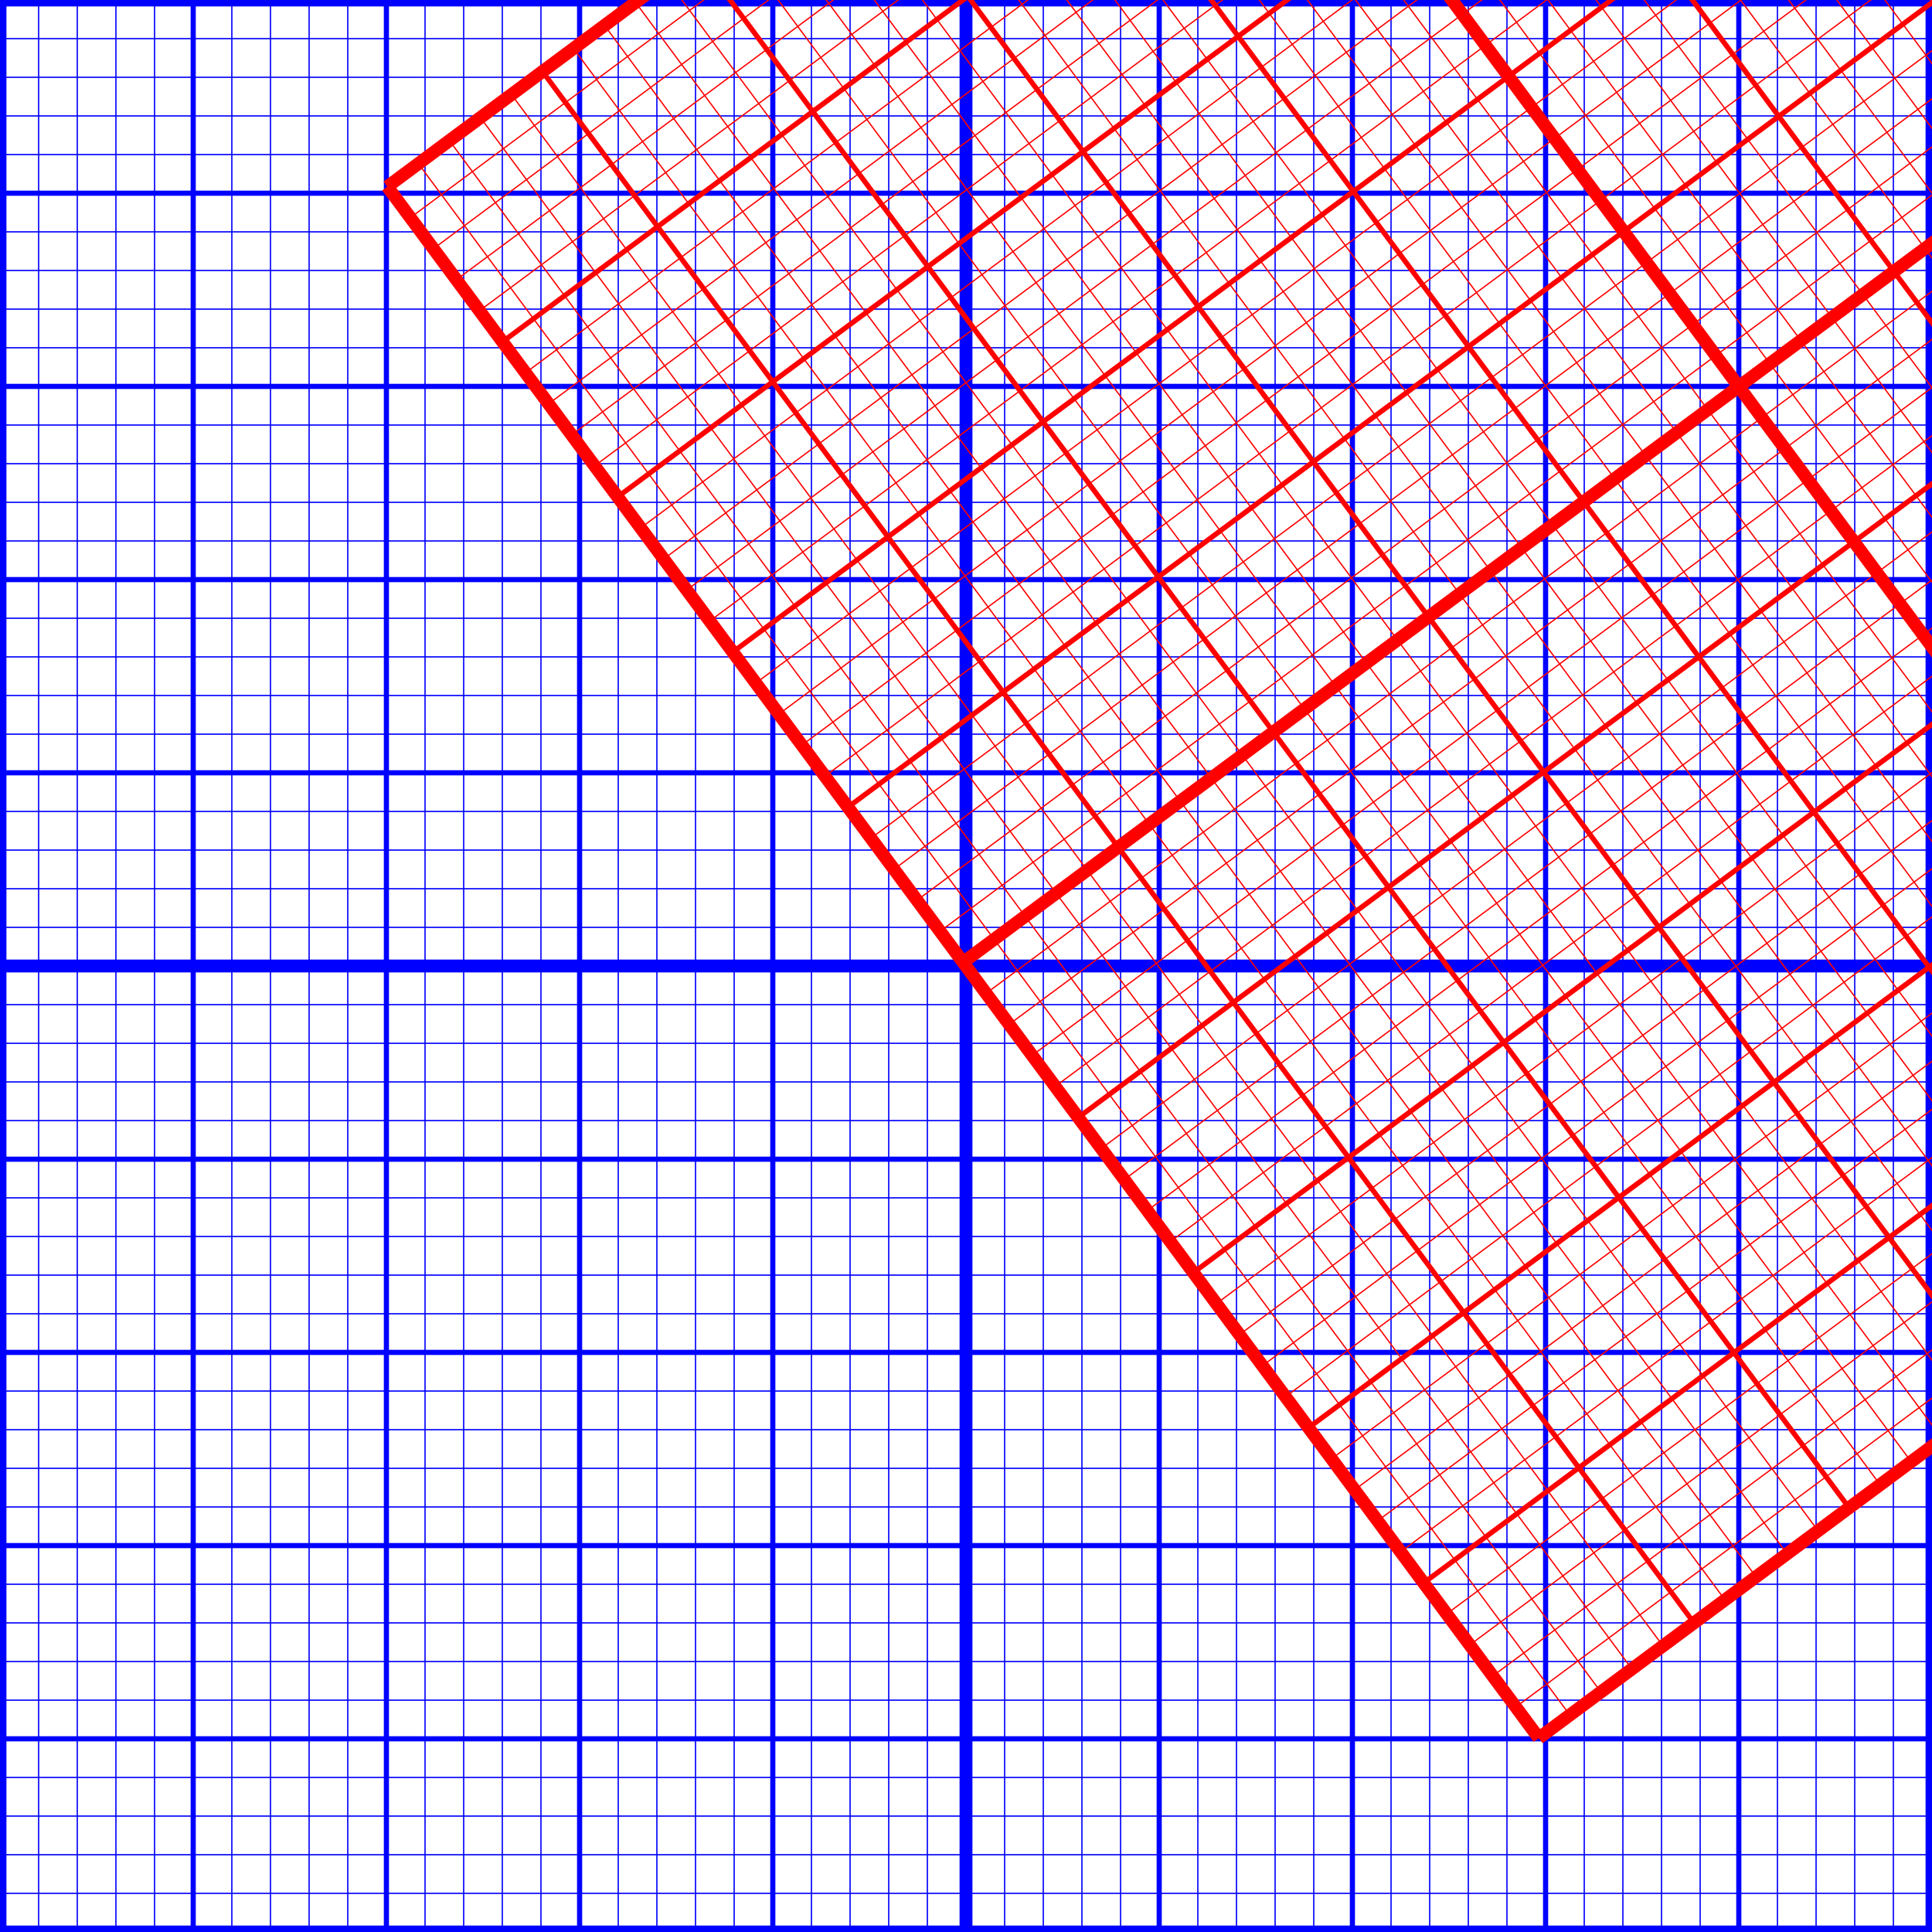 <?xml version="1.0" encoding="UTF-8" standalone="no"?>
<!-- Created with Inkscape (http://www.inkscape.org/) -->

<svg
   xmlns:dc="http://purl.org/dc/elements/1.1/"
   xmlns:cc="http://creativecommons.org/ns#"
   xmlns:rdf="http://www.w3.org/1999/02/22-rdf-syntax-ns#"
   xmlns:svg="http://www.w3.org/2000/svg"
   xmlns="http://www.w3.org/2000/svg"
   xmlns:sodipodi="http://sodipodi.sourceforge.net/DTD/sodipodi-0.dtd"
   xmlns:inkscape="http://www.inkscape.org/namespaces/inkscape"
   width="1000"
   height="1000"
   id="svg2"
   version="1.1"
   inkscape:version="0.48.4 r9939"
   sodipodi:docname="Reference Frame.svg"
   enable-background="new">
  <sodipodi:namedview
     id="base"
     pagecolor="#ffffff"
     bordercolor="#666666"
     borderopacity="1.0"
     inkscape:pageopacity="0.0"
     inkscape:pageshadow="2"
     inkscape:zoom="0.35"
     inkscape:cx="594.13543"
     inkscape:cy="678.64417"
     inkscape:document-units="px"
     inkscape:current-layer="g4111"
     showgrid="true"
     inkscape:window-width="1280"
     inkscape:window-height="753"
     inkscape:window-x="0"
     inkscape:window-y="25"
     inkscape:window-maximized="1">
    <inkscape:grid
       type="xygrid"
       id="grid2991"
       empspacing="5"
       visible="true"
       enabled="true"
       snapvisiblegridlinesonly="true" />
  </sodipodi:namedview>
  <defs
     id="defs4" />
  <g
     style="display:none"
     inkscape:label="Blue Originall"
     id="g3949"
     inkscape:groupmode="layer"
     sodipodi:insensitive="true">
    <g
       id="g4085">
      <path
         d="M 0,0 0,1000 M 20,0 20,1000 M 40,0 40,1000 M 60,0 60,1000 M 80,0 80,1000 M 100,0 100,1000 M 120,0 120,1000 M 140,0 140,1000 M 160,0 160,1000 M 180,0 180,1000 M 200,0 200,1000 M 220,0 220,1000 M 240,0 240,1000 M 260,0 260,1000 M 280,0 280,1000 M 300,0 300,1000 M 320,0 320,1000 M 340,0 340,1000 M 360,0 360,1000 M 380,0 380,1000 M 400,0 400,1000 M 420,0 420,1000 M 440,0 440,1000 M 460,0 460,1000 M 480,0 480,1000 M 500,0 500,1000 M 520,0 520,1000 M 540,0 540,1000 M 560,0 560,1000 M 580,0 580,1000 M 600,0 600,1000 M 620,0 620,1000 M 640,0 640,1000 M 660,0 660,1000 M 680,0 680,1000 M 700,0 700,1000 M 720,0 720,1000 M 740,0 740,1000 M 760,0 760,1000 M 780,0 780,1000 M 800,0 800,1000 M 820,0 820,1000 M 840,0 840,1000 M 860,0 860,1000 M 880,0 880,1000 M 900,0 900,1000 M 920,0 920,1000 M 940,0 940,1000 M 960,0 960,1000 M 980,0 l 0,1000 m 20,-1000 0,1000 M 0,0 1000,0 M 0,20 1000,20 M 0,40 1000,40 M 0,60 1000,60 M 0,80 1000,80 M 0,100 1000,100 M 0,120 1000,120 M 0,140 1000,140 M 0,160 1000,160 M 0,180 1000,180 M 0,200 1000,200 M 0,220 1000,220 M 0,240 1000,240 M 0,260 1000,260 M 0,280 1000,280 M 0,300 1000,300 M 0,320 1000,320 M 0,340 1000,340 M 0,360 1000,360 M 0,380 1000,380 M 0,400 1000,400 M 0,420 1000,420 M 0,440 1000,440 M 0,460 1000,460 M 0,480 1000,480 M 0,500 1000,500 M 0,520 1000,520 M 0,540 1000,540 M 0,560 1000,560 M 0,580 1000,580 M 0,600 1000,600 M 0,620 1000,620 M 0,640 1000,640 M 0,660 1000,660 M 0,680 1000,680 M 0,700 1000,700 M 0,720 1000,720 M 0,740 1000,740 M 0,760 1000,760 M 0,780 1000,780 M 0,800 1000,800 M 0,820 1000,820 M 0,840 1000,840 M 0,860 1000,860 M 0,880 1000,880 M 0,900 1000,900 M 0,920 1000,920 M 0,940 1000,940 M 0,960 1000,960 M 0,980 l 1000,0 m -1000,20 1000,0"
         style="fill:#0000ff;stroke:#0000ff;stroke-width:0.5pt;stroke-linecap:butt;stroke-linejoin:miter;stroke-opacity:1"
         id="path3951"
         inkscape:connector-curvature="0" />
      <path
         d="M 0,0 0,1000 M 100,0 100,1000 M 200,0 200,1000 M 300,0 300,1000 M 400,0 400,1000 M 500,0 500,1000 M 600,0 600,1000 M 700,0 700,1000 M 800,0 800,1000 M 900,0 900,1000 M 1000,0 l 0,1000 M 0,0 1000,0 M 0,100 1000,100 M 0,200 1000,200 M 0,300 1000,300 M 0,400 1000,400 M 0,500 1000,500 M 0,600 1000,600 M 0,700 1000,700 M 0,800 1000,800 M 0,900 1000,900 M 0,1000 l 1000,0"
         style="fill:#0000ff;stroke:#0000ff;stroke-width:2pt;stroke-linecap:butt;stroke-linejoin:miter;stroke-opacity:1"
         id="path3953"
         inkscape:connector-curvature="0" />
      <path
         d="M 0,0 0,1000 M 500,0 500,1000 M 1000,0 l 0,1000 M 0,0 1000,0 M 0,500 1000,500 M 0,1000 l 1000,0"
         style="fill:#0000ff;stroke:#0000ff;stroke-width:5pt;stroke-linecap:butt;stroke-linejoin:miter;stroke-opacity:1"
         id="path3955"
         inkscape:connector-curvature="0" />
      <g
         style="fill:#0000ff;stroke:#0000ff"
         transform="matrix(2,0,0,2,-370.929,-374.143)"
         id="g3994">
        <g
           style="font-style:normal;font-variant:normal;font-weight:normal;font-stretch:normal;letter-spacing:normal;word-spacing:normal;text-anchor:start;fill:#0000ff;stroke:#0000ff;stroke-linecap:butt;stroke-linejoin:miter;stroke-miterlimit:10.433;stroke-opacity:1;stroke-dasharray:none;stroke-dashoffset:0"
           word-spacing="normal"
           letter-spacing="normal"
           font-size-adjust="none"
           font-stretch="normal"
           font-weight="normal"
           font-variant="normal"
           font-style="normal"
           stroke-miterlimit="10.433"
           xml:space="preserve"
           transform="matrix(1.429,0,0,-1.429,-250,750)"
           id="g3996"><path
             style="fill:#0000ff;stroke:#0000ff;stroke-width:0"
             inkscape:connector-curvature="0"
             id="path3998"
             d="m 469.88,445.14 0.03,0.11 0.03,0.11 0.02,0.11 0.03,0.1 0.03,0.09 0.03,0.1 0.04,0.08 0.04,0.08 0.04,0.08 0.04,0.07 0.05,0.07 0.06,0.06 0.06,0.06 0.07,0.06 0.07,0.05 0.09,0.05 0.09,0.04 0.1,0.04 0.11,0.04 0.12,0.03 0.07,0.02 0.06,0.01 0.07,0.01 0.08,0.02 0.07,0.01 0.08,0.01 0.08,0.01 0.09,0.01 0.09,0.01 0.09,0.01 0.1,0.01 0.1,0.01 0.1,0 0.11,0.01 0.11,0 0.11,0.01 0.12,0 0.12,0.01 0.13,0 0.13,0 0.13,0 0.14,0 0.15,0.01 0.14,0 c 1.08,0 1.43,0 1.43,0.76 0,0.03 -0.04,0.49 -0.6,0.49 -0.79,0 -1.73,-0.07 -2.58,-0.11 -0.87,-0.03 -1.9,-0.03 -2.78,-0.03 -0.73,0 -1.67,0.03 -2.4,0.03 -0.74,0 -1.57,0.11 -2.27,0.11 -0.2,0 -0.73,0 -0.73,-0.77 0,-0.48 0.42,-0.48 1.12,-0.48 0.03,0 0.69,0 1.31,-0.08 0.74,-0.06 0.82,-0.14 0.82,-0.49 0,-0.06 0,-0.23 -0.14,-0.76 l -4.64,-18.5 c -0.32,-1.19 -0.4,-1.47 -3.07,-1.47 -0.59,0 -1.04,0 -1.04,-0.74 0,-0.51 0.42,-0.51 1.04,-0.51 h 17.52 c 0.87,0 0.9,0.03 1.19,0.7 0.36,0.94 2.96,7.69 2.96,7.97 0,0.11 -0.07,0.5 -0.59,0.5 -0.42,0 -0.48,-0.19 -0.7,-0.73 -1.31,-3.32 -2.86,-7.19 -9.24,-7.19 h -3.93 c -1.08,0 -1.11,0.05 -1.11,0.36 0,0.03 0,0.2 0.14,0.72 z" /><path
             style="fill:#0000ff;stroke:#0000ff;stroke-width:0"
             inkscape:connector-curvature="0"
             id="path4000"
             d="m 515.15,434.54 0.69,0.71 c 1.5,1.5 3.14,3.18 6.53,3.43 0.54,0.05 1,0.05 1,0.96 0,0.39 -0.25,0.59 -0.66,0.59 -1.3,0 -2.73,-0.16 -4.08,-0.16 -1.64,0 -3.39,0.16 -4.98,0.16 -0.3,0 -0.95,0 -0.95,-0.95 0,-0.55 0.5,-0.6 0.75,-0.6 0.34,0 1.79,-0.09 1.79,-1.14 0,-0.86 -1.14,-2.14 -1.34,-2.39 l -11.56,-13.31 -5.49,14.8 c -0.3,0.7 -0.3,0.79 -0.3,0.84 0,1.2 2.44,1.2 2.94,1.2 0.71,0 1.21,0 1.21,1 0,0.55 -0.6,0.55 -0.75,0.55 -1.4,0 -4.88,-0.16 -6.29,-0.16 -1.23,0 -4.32,0.16 -5.57,0.16 -0.3,0 -0.94,0 -0.94,-1 0,-0.55 0.48,-0.55 1.14,-0.55 2.98,0 3.19,-0.45 3.64,-1.68 l 6.12,-16.41 c 0.05,-0.14 0.21,-0.69 0.21,-0.84 0,-0.14 -2,-8.18 -2.25,-9.07 -0.64,-2.73 -0.69,-2.89 -4.69,-2.93 -0.94,0 -1.34,0 -1.34,-1 0,-0.55 0.61,-0.55 0.7,-0.55 1.39,0 4.87,0.16 6.28,0.16 1.39,0 4.99,-0.16 6.38,-0.16 0.34,0 0.93,0 0.93,1 0,0.55 -0.43,0.55 -1.39,0.55 -0.09,0 -1.04,0 -1.89,0.09 -1.04,0.11 -1.34,0.2 -1.34,0.8 0,0.36 0.45,2.09 0.7,3.14 l 1.74,7.03 c 0.25,0.94 0.29,1.09 0.7,1.55 z" /></g>      </g>
      <g
         style="fill:#0000ff;stroke:#0000ff"
         transform="matrix(2,0,0,2,238.15,237.469)"
         id="g4050">
        <g
           style="font-style:normal;font-variant:normal;font-weight:normal;font-stretch:normal;letter-spacing:normal;word-spacing:normal;text-anchor:start;fill:#0000ff;stroke:#0000ff;stroke-linecap:butt;stroke-linejoin:miter;stroke-miterlimit:10.433;stroke-opacity:1;stroke-dasharray:none;stroke-dashoffset:0"
           id="g4052"
           transform="matrix(1.429,0,0,-1.429,-250,750)"
           xml:space="preserve"
           stroke-miterlimit="10.433"
           font-style="normal"
           font-variant="normal"
           font-weight="normal"
           font-stretch="normal"
           font-size-adjust="none"
           letter-spacing="normal"
           word-spacing="normal"><path
             style="fill:#0000ff;stroke:#0000ff;stroke-width:0"
             inkscape:connector-curvature="0"
             d="m 469.88,445.14 0.03,0.11 0.03,0.11 0.02,0.11 0.03,0.1 0.03,0.09 0.03,0.1 0.04,0.08 0.04,0.08 0.04,0.08 0.04,0.07 0.05,0.07 0.06,0.06 0.06,0.06 0.07,0.06 0.07,0.05 0.09,0.05 0.09,0.04 0.1,0.04 0.11,0.04 0.12,0.03 0.07,0.02 0.06,0.01 0.07,0.01 0.08,0.02 0.07,0.01 0.08,0.01 0.08,0.01 0.09,0.01 0.09,0.01 0.09,0.01 0.1,0.01 0.1,0.01 0.1,0 0.11,0.01 0.11,0 0.11,0.01 0.12,0 0.12,0.01 0.13,0 0.13,0 0.13,0 0.14,0 0.15,0.01 0.14,0 c 1.08,0 1.43,0 1.43,0.76 0,0.03 -0.04,0.49 -0.6,0.49 -0.79,0 -1.73,-0.07 -2.58,-0.11 -0.87,-0.03 -1.9,-0.03 -2.78,-0.03 -0.73,0 -1.67,0.03 -2.4,0.03 -0.74,0 -1.57,0.11 -2.27,0.11 -0.2,0 -0.73,0 -0.73,-0.77 0,-0.48 0.42,-0.48 1.12,-0.48 0.03,0 0.69,0 1.31,-0.08 0.74,-0.06 0.82,-0.14 0.82,-0.49 0,-0.06 0,-0.23 -0.14,-0.76 l -4.64,-18.5 c -0.32,-1.19 -0.4,-1.47 -3.07,-1.47 -0.59,0 -1.04,0 -1.04,-0.74 0,-0.51 0.42,-0.51 1.04,-0.51 h 17.52 c 0.87,0 0.9,0.03 1.19,0.7 0.36,0.94 2.96,7.69 2.96,7.97 0,0.11 -0.07,0.5 -0.59,0.5 -0.42,0 -0.48,-0.19 -0.7,-0.73 -1.31,-3.32 -2.86,-7.19 -9.24,-7.19 h -3.93 c -1.08,0 -1.11,0.05 -1.11,0.36 0,0.03 0,0.2 0.14,0.72 z"
             id="path4054" /><path
             style="fill:#0000ff;stroke:#0000ff;stroke-width:0"
             inkscape:connector-curvature="0"
             d="m 509.55,426.68 -4.17,9.91 c -0.15,0.41 -0.25,0.59 -0.25,0.64 0,0.31 0.85,1.25 2.94,1.45 0.5,0.05 1,0.1 1,0.96 0,0.59 -0.61,0.59 -0.75,0.59 -2.05,0 -4.19,-0.16 -6.28,-0.16 -1.25,0 -4.33,0.16 -5.58,0.16 -0.3,0 -0.91,0 -0.91,-1 0,-0.55 0.5,-0.55 1.16,-0.55 2.99,0 3.28,-0.5 3.74,-1.59 l 5.87,-13.91 -10.52,-11.31 -0.64,-0.55 c -2.43,-2.64 -4.78,-3.43 -7.32,-3.57 -0.64,-0.05 -1.1,-0.05 -1.1,-1 0,-0.05 0,-0.55 0.66,-0.55 1.48,0 3.12,0.16 4.67,0.16 1.84,0 3.8,-0.16 5.58,-0.16 0.31,0 0.9,0 0.9,1 0,0.5 -0.5,0.55 -0.59,0.55 -0.45,0.04 -2,0.14 -2,1.54 0,0.8 0.75,1.6 1.34,2.24 l 5.08,5.39 4.49,4.87 5.03,-11.9 c 0.2,-0.55 0.25,-0.6 0.25,-0.71 0,-0.39 -0.94,-1.23 -2.89,-1.43 -0.55,-0.05 -0.99,-0.11 -0.99,-0.96 0,-0.59 0.55,-0.59 0.74,-0.59 1.4,0 4.89,0.16 6.28,0.16 1.25,0 4.28,-0.16 5.53,-0.16 0.34,0 0.95,0 0.95,0.95 0,0.6 -0.5,0.6 -0.9,0.6 -3.33,0.04 -3.44,0.2 -4.28,2.18 -1.94,4.64 -5.29,12.41 -6.43,15.39 3.39,3.5 8.61,9.43 10.21,10.82 1.45,1.2 3.34,2.39 6.33,2.54 0.65,0.05 1.09,0.05 1.09,1 0,0.05 0,0.55 -0.64,0.55 -1.5,0 -3.14,-0.16 -4.69,-0.16 -1.84,0 -3.73,0.16 -5.53,0.16 -0.3,0 -0.94,0 -0.94,-1 0,-0.34 0.25,-0.5 0.6,-0.55 0.45,-0.04 2,-0.15 2,-1.54 0,-0.71 -0.55,-1.35 -0.96,-1.8 z"
             id="path4056" /></g>      </g>
    </g>
  </g>
  <g
     inkscape:groupmode="layer"
     id="g4111"
     inkscape:label="Blue"
     style="display:inline">
    <g
       id="g4148">
      <path
         inkscape:connector-curvature="0"
         id="path4115"
         style="fill:#0000ff;stroke:#0000ff;stroke-width:0.5pt;stroke-linecap:butt;stroke-linejoin:miter;stroke-opacity:1"
         d="M 0,0 0,1000 M 20,0 20,1000 M 40,0 40,1000 M 60,0 60,1000 M 80,0 80,1000 M 100,0 100,1000 M 120,0 120,1000 M 140,0 140,1000 M 160,0 160,1000 M 180,0 180,1000 M 200,0 200,1000 M 220,0 220,1000 M 240,0 240,1000 M 260,0 260,1000 M 280,0 280,1000 M 300,0 300,1000 M 320,0 320,1000 M 340,0 340,1000 M 360,0 360,1000 M 380,0 380,1000 M 400,0 400,1000 M 420,0 420,1000 M 440,0 440,1000 M 460,0 460,1000 M 480,0 480,1000 M 500,0 500,1000 M 520,0 520,1000 M 540,0 540,1000 M 560,0 560,1000 M 580,0 580,1000 M 600,0 600,1000 M 620,0 620,1000 M 640,0 640,1000 M 660,0 660,1000 M 680,0 680,1000 M 700,0 700,1000 M 720,0 720,1000 M 740,0 740,1000 M 760,0 760,1000 M 780,0 780,1000 M 800,0 800,1000 M 820,0 820,1000 M 840,0 840,1000 M 860,0 860,1000 M 880,0 880,1000 M 900,0 900,1000 M 920,0 920,1000 M 940,0 940,1000 M 960,0 960,1000 M 980,0 l 0,1000 m 20,-1000 0,1000 M 0,0 1000,0 M 0,20 1000,20 M 0,40 1000,40 M 0,60 1000,60 M 0,80 1000,80 M 0,100 1000,100 M 0,120 1000,120 M 0,140 1000,140 M 0,160 1000,160 M 0,180 1000,180 M 0,200 1000,200 M 0,220 1000,220 M 0,240 1000,240 M 0,260 1000,260 M 0,280 1000,280 M 0,300 1000,300 M 0,320 1000,320 M 0,340 1000,340 M 0,360 1000,360 M 0,380 1000,380 M 0,400 1000,400 M 0,420 1000,420 M 0,440 1000,440 M 0,460 1000,460 M 0,480 1000,480 M 0,500 1000,500 M 0,520 1000,520 M 0,540 1000,540 M 0,560 1000,560 M 0,580 1000,580 M 0,600 1000,600 M 0,620 1000,620 M 0,640 1000,640 M 0,660 1000,660 M 0,680 1000,680 M 0,700 1000,700 M 0,720 1000,720 M 0,740 1000,740 M 0,760 1000,760 M 0,780 1000,780 M 0,800 1000,800 M 0,820 1000,820 M 0,840 1000,840 M 0,860 1000,860 M 0,880 1000,880 M 0,900 1000,900 M 0,920 1000,920 M 0,940 1000,940 M 0,960 1000,960 M 0,980 l 1000,0 m -1000,20 1000,0" />
      <path
         inkscape:connector-curvature="0"
         id="path4117"
         style="fill:#0000ff;stroke:#0000ff;stroke-width:2pt;stroke-linecap:butt;stroke-linejoin:miter;stroke-opacity:1"
         d="M 0,0 0,1000 M 100,0 100,1000 M 200,0 200,1000 M 300,0 300,1000 M 400,0 400,1000 M 500,0 500,1000 M 600,0 600,1000 M 700,0 700,1000 M 800,0 800,1000 M 900,0 900,1000 M 1000,0 l 0,1000 M 0,0 1000,0 M 0,100 1000,100 M 0,200 1000,200 M 0,300 1000,300 M 0,400 1000,400 M 0,500 1000,500 M 0,600 1000,600 M 0,700 1000,700 M 0,800 1000,800 M 0,900 1000,900 M 0,1000 l 1000,0" />
      <path
         inkscape:connector-curvature="0"
         id="path4119"
         style="fill:#0000ff;stroke:#0000ff;stroke-width:5pt;stroke-linecap:butt;stroke-linejoin:miter;stroke-opacity:1"
         d="M 0,0 0,1000 M 500,0 500,1000 M 1000,0 l 0,1000 M 0,0 1000,0 M 0,500 1000,500 M 0,1000 l 1000,0" />
      <g
         id="g4121"
         transform="matrix(2,0,0,2,-370.929,825.857)"
         style="fill:#0000ff;stroke:#0000ff">
        <g
           id="g4123"
           transform="matrix(1.429,0,0,-1.429,-250,750)"
           xml:space="preserve"
           stroke-miterlimit="10.433"
           font-style="normal"
           font-variant="normal"
           font-weight="normal"
           font-stretch="normal"
           font-size-adjust="none"
           letter-spacing="normal"
           word-spacing="normal"
           style="font-style:normal;font-variant:normal;font-weight:normal;font-stretch:normal;letter-spacing:normal;word-spacing:normal;text-anchor:start;fill:#0000ff;stroke:#0000ff;stroke-linecap:butt;stroke-linejoin:miter;stroke-miterlimit:10.433;stroke-opacity:1;stroke-dasharray:none;stroke-dashoffset:0"><path
             d="m 469.88,445.14 0.03,0.11 0.03,0.11 0.02,0.11 0.03,0.1 0.03,0.09 0.03,0.1 0.04,0.08 0.04,0.08 0.04,0.08 0.04,0.07 0.05,0.07 0.06,0.06 0.06,0.06 0.07,0.06 0.07,0.05 0.09,0.05 0.09,0.04 0.1,0.04 0.11,0.04 0.12,0.03 0.07,0.02 0.06,0.01 0.07,0.01 0.08,0.02 0.07,0.01 0.08,0.01 0.08,0.01 0.09,0.01 0.09,0.01 0.09,0.01 0.1,0.01 0.1,0.01 0.1,0 0.11,0.01 0.11,0 0.11,0.01 0.12,0 0.12,0.01 0.13,0 0.13,0 0.13,0 0.14,0 0.15,0.01 0.14,0 c 1.08,0 1.43,0 1.43,0.76 0,0.03 -0.04,0.49 -0.6,0.49 -0.79,0 -1.73,-0.07 -2.58,-0.11 -0.87,-0.03 -1.9,-0.03 -2.78,-0.03 -0.73,0 -1.67,0.03 -2.4,0.03 -0.74,0 -1.57,0.11 -2.27,0.11 -0.2,0 -0.73,0 -0.73,-0.77 0,-0.48 0.42,-0.48 1.12,-0.48 0.03,0 0.69,0 1.31,-0.08 0.74,-0.06 0.82,-0.14 0.82,-0.49 0,-0.06 0,-0.23 -0.14,-0.76 l -4.64,-18.5 c -0.32,-1.19 -0.4,-1.47 -3.07,-1.47 -0.59,0 -1.04,0 -1.04,-0.74 0,-0.51 0.42,-0.51 1.04,-0.51 h 17.52 c 0.87,0 0.9,0.03 1.19,0.7 0.36,0.94 2.96,7.69 2.96,7.97 0,0.11 -0.07,0.5 -0.59,0.5 -0.42,0 -0.48,-0.19 -0.7,-0.73 -1.31,-3.32 -2.86,-7.19 -9.24,-7.19 h -3.93 c -1.08,0 -1.11,0.05 -1.11,0.36 0,0.03 0,0.2 0.14,0.72 z"
             id="path4125"
             inkscape:connector-curvature="0"
             style="fill:#0000ff;stroke:#0000ff;stroke-width:0" /><path
             d="m 515.15,434.54 0.69,0.71 c 1.5,1.5 3.14,3.18 6.53,3.43 0.54,0.05 1,0.05 1,0.96 0,0.39 -0.25,0.59 -0.66,0.59 -1.3,0 -2.73,-0.16 -4.08,-0.16 -1.64,0 -3.39,0.16 -4.98,0.16 -0.3,0 -0.95,0 -0.95,-0.95 0,-0.55 0.5,-0.6 0.75,-0.6 0.34,0 1.79,-0.09 1.79,-1.14 0,-0.86 -1.14,-2.14 -1.34,-2.39 l -11.56,-13.31 -5.49,14.8 c -0.3,0.7 -0.3,0.79 -0.3,0.84 0,1.2 2.44,1.2 2.94,1.2 0.71,0 1.21,0 1.21,1 0,0.55 -0.6,0.55 -0.75,0.55 -1.4,0 -4.88,-0.16 -6.29,-0.16 -1.23,0 -4.32,0.16 -5.57,0.16 -0.3,0 -0.94,0 -0.94,-1 0,-0.55 0.48,-0.55 1.14,-0.55 2.98,0 3.19,-0.45 3.64,-1.68 l 6.12,-16.41 c 0.05,-0.14 0.21,-0.69 0.21,-0.84 0,-0.14 -2,-8.18 -2.25,-9.07 -0.64,-2.73 -0.69,-2.89 -4.69,-2.93 -0.94,0 -1.34,0 -1.34,-1 0,-0.55 0.61,-0.55 0.7,-0.55 1.39,0 4.87,0.16 6.28,0.16 1.39,0 4.99,-0.16 6.38,-0.16 0.34,0 0.93,0 0.93,1 0,0.55 -0.43,0.55 -1.39,0.55 -0.09,0 -1.04,0 -1.89,0.09 -1.04,0.11 -1.34,0.2 -1.34,0.8 0,0.36 0.45,2.09 0.7,3.14 l 1.74,7.03 c 0.25,0.94 0.29,1.09 0.7,1.55 z"
             id="path4127"
             inkscape:connector-curvature="0"
             style="fill:#0000ff;stroke:#0000ff;stroke-width:0" /></g>      </g>
      <g
         id="g4129"
         transform="matrix(2,0,0,2,-1061.85,237.469)"
         style="fill:#0000ff;stroke:#0000ff">
        <g
           word-spacing="normal"
           letter-spacing="normal"
           font-size-adjust="none"
           font-stretch="normal"
           font-weight="normal"
           font-variant="normal"
           font-style="normal"
           stroke-miterlimit="10.433"
           xml:space="preserve"
           transform="matrix(1.429,0,0,-1.429,-250,750)"
           id="g4131"
           style="font-style:normal;font-variant:normal;font-weight:normal;font-stretch:normal;letter-spacing:normal;word-spacing:normal;text-anchor:start;fill:#0000ff;stroke:#0000ff;stroke-linecap:butt;stroke-linejoin:miter;stroke-miterlimit:10.433;stroke-opacity:1;stroke-dasharray:none;stroke-dashoffset:0"><path
             id="path4133"
             d="m 469.88,445.14 0.03,0.11 0.03,0.11 0.02,0.11 0.03,0.1 0.03,0.09 0.03,0.1 0.04,0.08 0.04,0.08 0.04,0.08 0.04,0.07 0.05,0.07 0.06,0.06 0.06,0.06 0.07,0.06 0.07,0.05 0.09,0.05 0.09,0.04 0.1,0.04 0.11,0.04 0.12,0.03 0.07,0.02 0.06,0.01 0.07,0.01 0.08,0.02 0.07,0.01 0.08,0.01 0.08,0.01 0.09,0.01 0.09,0.01 0.09,0.01 0.1,0.01 0.1,0.01 0.1,0 0.11,0.01 0.11,0 0.11,0.01 0.12,0 0.12,0.01 0.13,0 0.13,0 0.13,0 0.14,0 0.15,0.01 0.14,0 c 1.08,0 1.43,0 1.43,0.76 0,0.03 -0.04,0.49 -0.6,0.49 -0.79,0 -1.73,-0.07 -2.58,-0.11 -0.87,-0.03 -1.9,-0.03 -2.78,-0.03 -0.73,0 -1.67,0.03 -2.4,0.03 -0.74,0 -1.57,0.11 -2.27,0.11 -0.2,0 -0.73,0 -0.73,-0.77 0,-0.48 0.42,-0.48 1.12,-0.48 0.03,0 0.69,0 1.31,-0.08 0.74,-0.06 0.82,-0.14 0.82,-0.49 0,-0.06 0,-0.23 -0.14,-0.76 l -4.64,-18.5 c -0.32,-1.19 -0.4,-1.47 -3.07,-1.47 -0.59,0 -1.04,0 -1.04,-0.74 0,-0.51 0.42,-0.51 1.04,-0.51 h 17.52 c 0.87,0 0.9,0.03 1.19,0.7 0.36,0.94 2.96,7.69 2.96,7.97 0,0.11 -0.07,0.5 -0.59,0.5 -0.42,0 -0.48,-0.19 -0.7,-0.73 -1.31,-3.32 -2.86,-7.19 -9.24,-7.19 h -3.93 c -1.08,0 -1.11,0.05 -1.11,0.36 0,0.03 0,0.2 0.14,0.72 z"
             inkscape:connector-curvature="0"
             style="fill:#0000ff;stroke:#0000ff;stroke-width:0" /><path
             id="path4135"
             d="m 509.55,426.68 -4.17,9.91 c -0.15,0.41 -0.25,0.59 -0.25,0.64 0,0.31 0.85,1.25 2.94,1.45 0.5,0.05 1,0.1 1,0.96 0,0.59 -0.61,0.59 -0.75,0.59 -2.05,0 -4.19,-0.16 -6.28,-0.16 -1.25,0 -4.33,0.16 -5.58,0.16 -0.3,0 -0.91,0 -0.91,-1 0,-0.55 0.5,-0.55 1.16,-0.55 2.99,0 3.28,-0.5 3.74,-1.59 l 5.87,-13.91 -10.52,-11.31 -0.64,-0.55 c -2.43,-2.64 -4.78,-3.43 -7.32,-3.57 -0.64,-0.05 -1.1,-0.05 -1.1,-1 0,-0.05 0,-0.55 0.66,-0.55 1.48,0 3.12,0.16 4.67,0.16 1.84,0 3.8,-0.16 5.58,-0.16 0.31,0 0.9,0 0.9,1 0,0.5 -0.5,0.55 -0.59,0.55 -0.45,0.04 -2,0.14 -2,1.54 0,0.8 0.75,1.6 1.34,2.24 l 5.08,5.39 4.49,4.87 5.03,-11.9 c 0.2,-0.55 0.25,-0.6 0.25,-0.71 0,-0.39 -0.94,-1.23 -2.89,-1.43 -0.55,-0.05 -0.99,-0.11 -0.99,-0.96 0,-0.59 0.55,-0.59 0.74,-0.59 1.4,0 4.89,0.16 6.28,0.16 1.25,0 4.28,-0.16 5.53,-0.16 0.34,0 0.95,0 0.95,0.95 0,0.6 -0.5,0.6 -0.9,0.6 -3.33,0.04 -3.44,0.2 -4.28,2.18 -1.94,4.64 -5.29,12.41 -6.43,15.39 3.39,3.5 8.61,9.43 10.21,10.82 1.45,1.2 3.34,2.39 6.33,2.54 0.65,0.05 1.09,0.05 1.09,1 0,0.05 0,0.55 -0.64,0.55 -1.5,0 -3.14,-0.16 -4.69,-0.16 -1.84,0 -3.73,0.16 -5.53,0.16 -0.3,0 -0.94,0 -0.94,-1 0,-0.34 0.25,-0.5 0.6,-0.55 0.45,-0.04 2,-0.15 2,-1.54 0,-0.71 -0.55,-1.35 -0.96,-1.8 z"
             inkscape:connector-curvature="0"
             style="fill:#0000ff;stroke:#0000ff;stroke-width:0" /></g>      </g>
    </g>
  </g>
  <g
     inkscape:groupmode="layer"
     id="g3701"
     inkscape:label="Red"
     style="display:inline"
     sodipodi:insensitive="true">
    <g
       id="g4098"
       transform="matrix(0.803,-0.596,0.596,0.803,200.492,96.611)">
      <path
         inkscape:connector-curvature="0"
         id="path3705"
         style="fill:none;stroke:#ff0000;stroke-width:0.5pt;stroke-linecap:butt;stroke-linejoin:miter;stroke-opacity:1"
         d="M 0,0 0,1000 M 20,0 20,1000 M 40,0 40,1000 M 60,0 60,1000 M 80,0 80,1000 M 100,0 100,1000 M 120,0 120,1000 M 140,0 140,1000 M 160,0 160,1000 M 180,0 180,1000 M 200,0 200,1000 M 220,0 220,1000 M 240,0 240,1000 M 260,0 260,1000 M 280,0 280,1000 M 300,0 300,1000 M 320,0 320,1000 M 340,0 340,1000 M 360,0 360,1000 M 380,0 380,1000 M 400,0 400,1000 M 420,0 420,1000 M 440,0 440,1000 M 460,0 460,1000 M 480,0 480,1000 M 500,0 500,1000 M 520,0 520,1000 M 540,0 540,1000 M 560,0 560,1000 M 580,0 580,1000 M 600,0 600,1000 M 620,0 620,1000 M 640,0 640,1000 M 660,0 660,1000 M 680,0 680,1000 M 700,0 700,1000 M 720,0 720,1000 M 740,0 740,1000 M 760,0 760,1000 M 780,0 780,1000 M 800,0 800,1000 M 820,0 820,1000 M 840,0 840,1000 M 860,0 860,1000 M 880,0 880,1000 M 900,0 900,1000 M 920,0 920,1000 M 940,0 940,1000 M 960,0 960,1000 M 980,0 l 0,1000 m 20,-1000 0,1000 M 0,0 1000,0 M 0,20 1000,20 M 0,40 1000,40 M 0,60 1000,60 M 0,80 1000,80 M 0,100 1000,100 M 0,120 1000,120 M 0,140 1000,140 M 0,160 1000,160 M 0,180 1000,180 M 0,200 1000,200 M 0,220 1000,220 M 0,240 1000,240 M 0,260 1000,260 M 0,280 1000,280 M 0,300 1000,300 M 0,320 1000,320 M 0,340 1000,340 M 0,360 1000,360 M 0,380 1000,380 M 0,400 1000,400 M 0,420 1000,420 M 0,440 1000,440 M 0,460 1000,460 M 0,480 1000,480 M 0,500 1000,500 M 0,520 1000,520 M 0,540 1000,540 M 0,560 1000,560 M 0,580 1000,580 M 0,600 1000,600 M 0,620 1000,620 M 0,640 1000,640 M 0,660 1000,660 M 0,680 1000,680 M 0,700 1000,700 M 0,720 1000,720 M 0,740 1000,740 M 0,760 1000,760 M 0,780 1000,780 M 0,800 1000,800 M 0,820 1000,820 M 0,840 1000,840 M 0,860 1000,860 M 0,880 1000,880 M 0,900 1000,900 M 0,920 1000,920 M 0,940 1000,940 M 0,960 1000,960 M 0,980 l 1000,0 m -1000,20 1000,0" />
      <path
         inkscape:connector-curvature="0"
         id="path3707"
         style="fill:none;stroke:#ff0000;stroke-width:2pt;stroke-linecap:butt;stroke-linejoin:miter;stroke-opacity:1"
         d="M 0,0 0,1000 M 100,0 100,1000 M 200,0 200,1000 M 300,0 300,1000 M 400,0 400,1000 M 500,0 500,1000 M 600,0 600,1000 M 700,0 700,1000 M 800,0 800,1000 M 900,0 900,1000 M 1000,0 l 0,1000 M 0,0 1000,0 M 0,100 1000,100 M 0,200 1000,200 M 0,300 1000,300 M 0,400 1000,400 M 0,500 1000,500 M 0,600 1000,600 M 0,700 1000,700 M 0,800 1000,800 M 0,900 1000,900 M 0,1000 l 1000,0" />
      <path
         inkscape:connector-curvature="0"
         id="path3709"
         style="fill:none;stroke:#ff0000;stroke-width:5pt;stroke-linecap:butt;stroke-linejoin:miter;stroke-opacity:1"
         d="M 0,0 0,1000 M 500,0 500,1000 M 1000,0 l 0,1000 M 0,0 1000,0 M 0,500 1000,500 M 0,1000 l 1000,0" />
      <g
         id="g3882"
         transform="matrix(2,0,0,2,229.529,237.286)"
         style="fill:#ff0000;stroke:#800000">
        <g
           word-spacing="normal"
           letter-spacing="normal"
           font-size-adjust="none"
           font-stretch="normal"
           font-weight="normal"
           font-variant="normal"
           font-style="normal"
           stroke-miterlimit="10.433"
           xml:space="preserve"
           transform="matrix(1.429,0,0,-1.429,-250,750)"
           id="content"
           style="font-style:normal;font-variant:normal;font-weight:normal;font-stretch:normal;letter-spacing:normal;word-spacing:normal;text-anchor:start;fill:#ff0000;stroke:#800000;stroke-linecap:butt;stroke-linejoin:miter;stroke-miterlimit:10.433;stroke-opacity:1;stroke-dasharray:none;stroke-dashoffset:0"><path
             id="path3885"
             d="m 476.22,436.04 0.39,0.1 0.38,0.11 0.38,0.11 0.38,0.12 0.37,0.13 0.36,0.14 0.36,0.15 0.35,0.15 0.35,0.16 0.33,0.17 0.33,0.18 0.32,0.18 0.31,0.19 0.3,0.2 0.28,0.2 0.28,0.21 0.26,0.22 0.25,0.22 0.24,0.23 0.23,0.23 0.21,0.24 0.19,0.25 0.18,0.25 0.16,0.25 0.15,0.26 0.12,0.27 0.11,0.27 0.09,0.27 0.08,0.28 0.05,0.28 0.03,0.29 0.01,0.29 c 0,2.98 -3.55,5.36 -8.59,5.36 h -10.71 c -0.65,0 -1.11,0 -1.11,-0.77 0,-0.48 0.41,-0.48 1.11,-0.48 0.04,0 0.71,0 1.33,-0.08 0.74,-0.06 0.8,-0.14 0.8,-0.49 0,-0.06 0,-0.23 -0.14,-0.76 l -4.64,-18.5 c -0.27,-1.19 -0.35,-1.47 -3.06,-1.47 -0.6,0 -1.05,0 -1.05,-0.74 0,-0.34 0.25,-0.51 0.56,-0.51 0.66,0 1.47,0.11 2.16,0.11 0.67,0 1.67,0.03 2.29,0.03 0.71,0 1.5,-0.03 2.24,-0.03 0.73,0 1.61,-0.11 2.34,-0.11 0.17,0 0.72,0 0.72,0.73 0,0.52 -0.34,0.52 -1.14,0.52 -0.56,0 -0.7,0 -1.33,0.08 -0.76,0.09 -0.76,0.17 -0.76,0.51 0,0.03 0,0.25 0.14,0.77 l 2.18,8.81 h 4.75 l 0.04,0.99 h -4.5 l 2.23,8.95 c 0.25,0.97 0.31,1.08 1.08,1.19 h 2.23 c 3.24,0 7.25,0 7.25,-3.6 0,-1.42 -0.67,-3.62 -2.29,-4.87 -1.44,-1.11 -3.6,-1.67 -6,-1.67 l -0.04,-0.99 c 3,0 4.29,-1.48 4.29,-3.12 0,-0.46 -0.32,-1.64 -0.49,-2.44 -0.42,-1.61 -0.56,-2.13 -0.56,-2.72 0,-2.75 2.55,-3.84 5.12,-3.84 3.21,0 4.6,3.42 4.6,4.04 0,0.11 -0.06,0.49 -0.6,0.49 -0.45,0 -0.51,-0.24 -0.62,-0.6 -0.49,-1.53 -1.77,-2.95 -3.24,-2.95 -0.9,0 -1.56,0.38 -1.56,2.27 0,0.87 0.21,2.68 0.35,3.62 0.14,0.94 0.14,1.28 0.14,1.64 0,0.41 0,1.53 -0.99,2.58 -0.65,0.72 -1.59,1.17 -2.36,1.45 z"
             inkscape:connector-curvature="0"
             style="fill:#ff0000;stroke:#800000;stroke-width:0" /><path
             id="path3887"
             d="m 512.44,426.68 -4.17,9.91 c -0.16,0.41 -0.25,0.59 -0.25,0.64 0,0.31 0.84,1.25 2.93,1.45 0.5,0.05 1,0.1 1,0.96 0,0.59 -0.61,0.59 -0.75,0.59 -2.04,0 -4.18,-0.16 -6.28,-0.16 -1.25,0 -4.33,0.16 -5.58,0.16 -0.29,0 -0.9,0 -0.9,-1 0,-0.55 0.5,-0.55 1.15,-0.55 2.99,0 3.29,-0.5 3.74,-1.59 l 5.87,-13.91 -10.51,-11.31 -0.64,-0.55 c -2.44,-2.64 -4.78,-3.43 -7.33,-3.57 -0.64,-0.05 -1.1,-0.05 -1.1,-1 0,-0.05 0,-0.55 0.66,-0.55 1.49,0 3.13,0.16 4.67,0.16 1.85,0 3.8,-0.16 5.58,-0.16 0.31,0 0.91,0 0.91,1 0,0.5 -0.5,0.55 -0.6,0.55 -0.45,0.04 -2,0.14 -2,1.54 0,0.8 0.75,1.6 1.35,2.24 l 5.08,5.39 4.48,4.87 5.03,-11.9 c 0.2,-0.55 0.25,-0.6 0.25,-0.71 0,-0.39 -0.94,-1.23 -2.89,-1.43 -0.55,-0.05 -0.98,-0.11 -0.98,-0.96 0,-0.59 0.54,-0.59 0.73,-0.59 1.41,0 4.89,0.16 6.28,0.16 1.25,0 4.28,-0.16 5.53,-0.16 0.35,0 0.96,0 0.96,0.95 0,0.6 -0.5,0.6 -0.91,0.6 -3.33,0.04 -3.44,0.2 -4.28,2.18 -1.94,4.64 -5.28,12.41 -6.42,15.39 3.39,3.5 8.61,9.43 10.2,10.82 1.45,1.2 3.34,2.39 6.33,2.54 0.65,0.05 1.09,0.05 1.09,1 0,0.05 0,0.55 -0.64,0.55 -1.5,0 -3.14,-0.16 -4.69,-0.16 -1.84,0 -3.73,0.16 -5.53,0.16 -0.29,0 -0.93,0 -0.93,-1 0,-0.34 0.24,-0.5 0.59,-0.55 0.45,-0.04 2,-0.15 2,-1.54 0,-0.71 -0.55,-1.35 -0.95,-1.8 z"
             inkscape:connector-curvature="0"
             style="fill:#ff0000;stroke:#800000;stroke-width:0" /></g>      </g>
      <g
         style="fill:#ff0000;stroke:#ff0000"
         transform="matrix(2,0,0,2,-378.743,-374.143)"
         id="g3926">
        <g
           style="font-style:normal;font-variant:normal;font-weight:normal;font-stretch:normal;letter-spacing:normal;word-spacing:normal;text-anchor:start;fill:#ff0000;stroke:#ff0000;stroke-linecap:butt;stroke-linejoin:miter;stroke-miterlimit:10.433;stroke-opacity:1;stroke-dasharray:none;stroke-dashoffset:0"
           id="g3928"
           transform="matrix(1.429,0,0,-1.429,-250,750)"
           xml:space="preserve"
           stroke-miterlimit="10.433"
           font-style="normal"
           font-variant="normal"
           font-weight="normal"
           font-stretch="normal"
           font-size-adjust="none"
           letter-spacing="normal"
           word-spacing="normal"><path
             style="fill:#ff0000;stroke:#ff0000;stroke-width:0"
             inkscape:connector-curvature="0"
             d="m 476.22,436.04 0.39,0.1 0.38,0.11 0.38,0.11 0.38,0.12 0.37,0.13 0.36,0.14 0.36,0.15 0.35,0.15 0.35,0.16 0.33,0.17 0.33,0.18 0.32,0.18 0.31,0.19 0.3,0.2 0.28,0.2 0.28,0.21 0.26,0.22 0.25,0.22 0.24,0.23 0.23,0.23 0.21,0.24 0.19,0.25 0.18,0.25 0.16,0.25 0.15,0.26 0.12,0.27 0.11,0.27 0.09,0.27 0.08,0.28 0.05,0.28 0.03,0.29 0.01,0.29 c 0,2.98 -3.55,5.36 -8.59,5.36 h -10.71 c -0.65,0 -1.11,0 -1.11,-0.77 0,-0.48 0.41,-0.48 1.11,-0.48 0.04,0 0.71,0 1.33,-0.08 0.74,-0.06 0.8,-0.14 0.8,-0.49 0,-0.06 0,-0.23 -0.14,-0.76 l -4.64,-18.5 c -0.27,-1.19 -0.35,-1.47 -3.06,-1.47 -0.6,0 -1.05,0 -1.05,-0.74 0,-0.34 0.25,-0.51 0.56,-0.51 0.66,0 1.47,0.11 2.16,0.11 0.67,0 1.67,0.03 2.29,0.03 0.71,0 1.5,-0.03 2.24,-0.03 0.73,0 1.61,-0.11 2.34,-0.11 0.17,0 0.72,0 0.72,0.73 0,0.52 -0.34,0.52 -1.14,0.52 -0.56,0 -0.7,0 -1.33,0.08 -0.76,0.09 -0.76,0.17 -0.76,0.51 0,0.03 0,0.25 0.14,0.77 l 2.18,8.81 h 4.75 l 0.04,0.99 h -4.5 l 2.23,8.95 c 0.25,0.97 0.31,1.08 1.08,1.19 h 2.23 c 3.24,0 7.25,0 7.25,-3.6 0,-1.42 -0.67,-3.62 -2.29,-4.87 -1.44,-1.11 -3.6,-1.67 -6,-1.67 l -0.04,-0.99 c 3,0 4.29,-1.48 4.29,-3.12 0,-0.46 -0.32,-1.64 -0.49,-2.44 -0.42,-1.61 -0.56,-2.13 -0.56,-2.72 0,-2.75 2.55,-3.84 5.12,-3.84 3.21,0 4.6,3.42 4.6,4.04 0,0.11 -0.06,0.49 -0.6,0.49 -0.45,0 -0.51,-0.24 -0.62,-0.6 -0.49,-1.53 -1.77,-2.95 -3.24,-2.95 -0.9,0 -1.56,0.38 -1.56,2.27 0,0.87 0.21,2.68 0.35,3.62 0.14,0.94 0.14,1.28 0.14,1.64 0,0.41 0,1.53 -0.99,2.58 -0.65,0.72 -1.59,1.17 -2.36,1.45 z"
             id="path3930" /><path
             style="fill:#ff0000;stroke:#ff0000;stroke-width:0"
             inkscape:connector-curvature="0"
             d="m 518.03,434.54 0.69,0.71 c 1.5,1.5 3.14,3.18 6.53,3.43 0.55,0.05 1,0.05 1,0.96 0,0.39 -0.25,0.59 -0.66,0.59 -1.29,0 -2.73,-0.16 -4.07,-0.16 -1.64,0 -3.4,0.16 -4.99,0.16 -0.3,0 -0.95,0 -0.95,-0.95 0,-0.55 0.5,-0.6 0.75,-0.6 0.34,0 1.79,-0.09 1.79,-1.14 0,-0.86 -1.14,-2.14 -1.34,-2.39 l -11.56,-13.31 -5.49,14.8 c -0.29,0.7 -0.29,0.79 -0.29,0.84 0,1.2 2.44,1.2 2.94,1.2 0.7,0 1.2,0 1.2,1 0,0.55 -0.6,0.55 -0.75,0.55 -1.39,0 -4.88,-0.16 -6.28,-0.16 -1.24,0 -4.33,0.16 -5.58,0.16 -0.3,0 -0.94,0 -0.94,-1 0,-0.55 0.49,-0.55 1.14,-0.55 2.99,0 3.19,-0.45 3.64,-1.68 l 6.13,-16.41 c 0.04,-0.14 0.2,-0.69 0.2,-0.84 0,-0.14 -2,-8.18 -2.25,-9.07 -0.64,-2.73 -0.69,-2.89 -4.69,-2.93 -0.93,0 -1.34,0 -1.34,-1 0,-0.55 0.61,-0.55 0.7,-0.55 1.39,0 4.88,0.16 6.28,0.16 1.39,0 4.99,-0.16 6.38,-0.16 0.34,0 0.94,0 0.94,1 0,0.55 -0.44,0.55 -1.39,0.55 -0.1,0 -1.05,0 -1.89,0.09 -1.05,0.11 -1.35,0.2 -1.35,0.8 0,0.36 0.45,2.09 0.7,3.14 l 1.74,7.03 c 0.25,0.94 0.3,1.09 0.7,1.55 z"
             id="path3932" /></g>      </g>
    </g>
  </g>
</svg>
